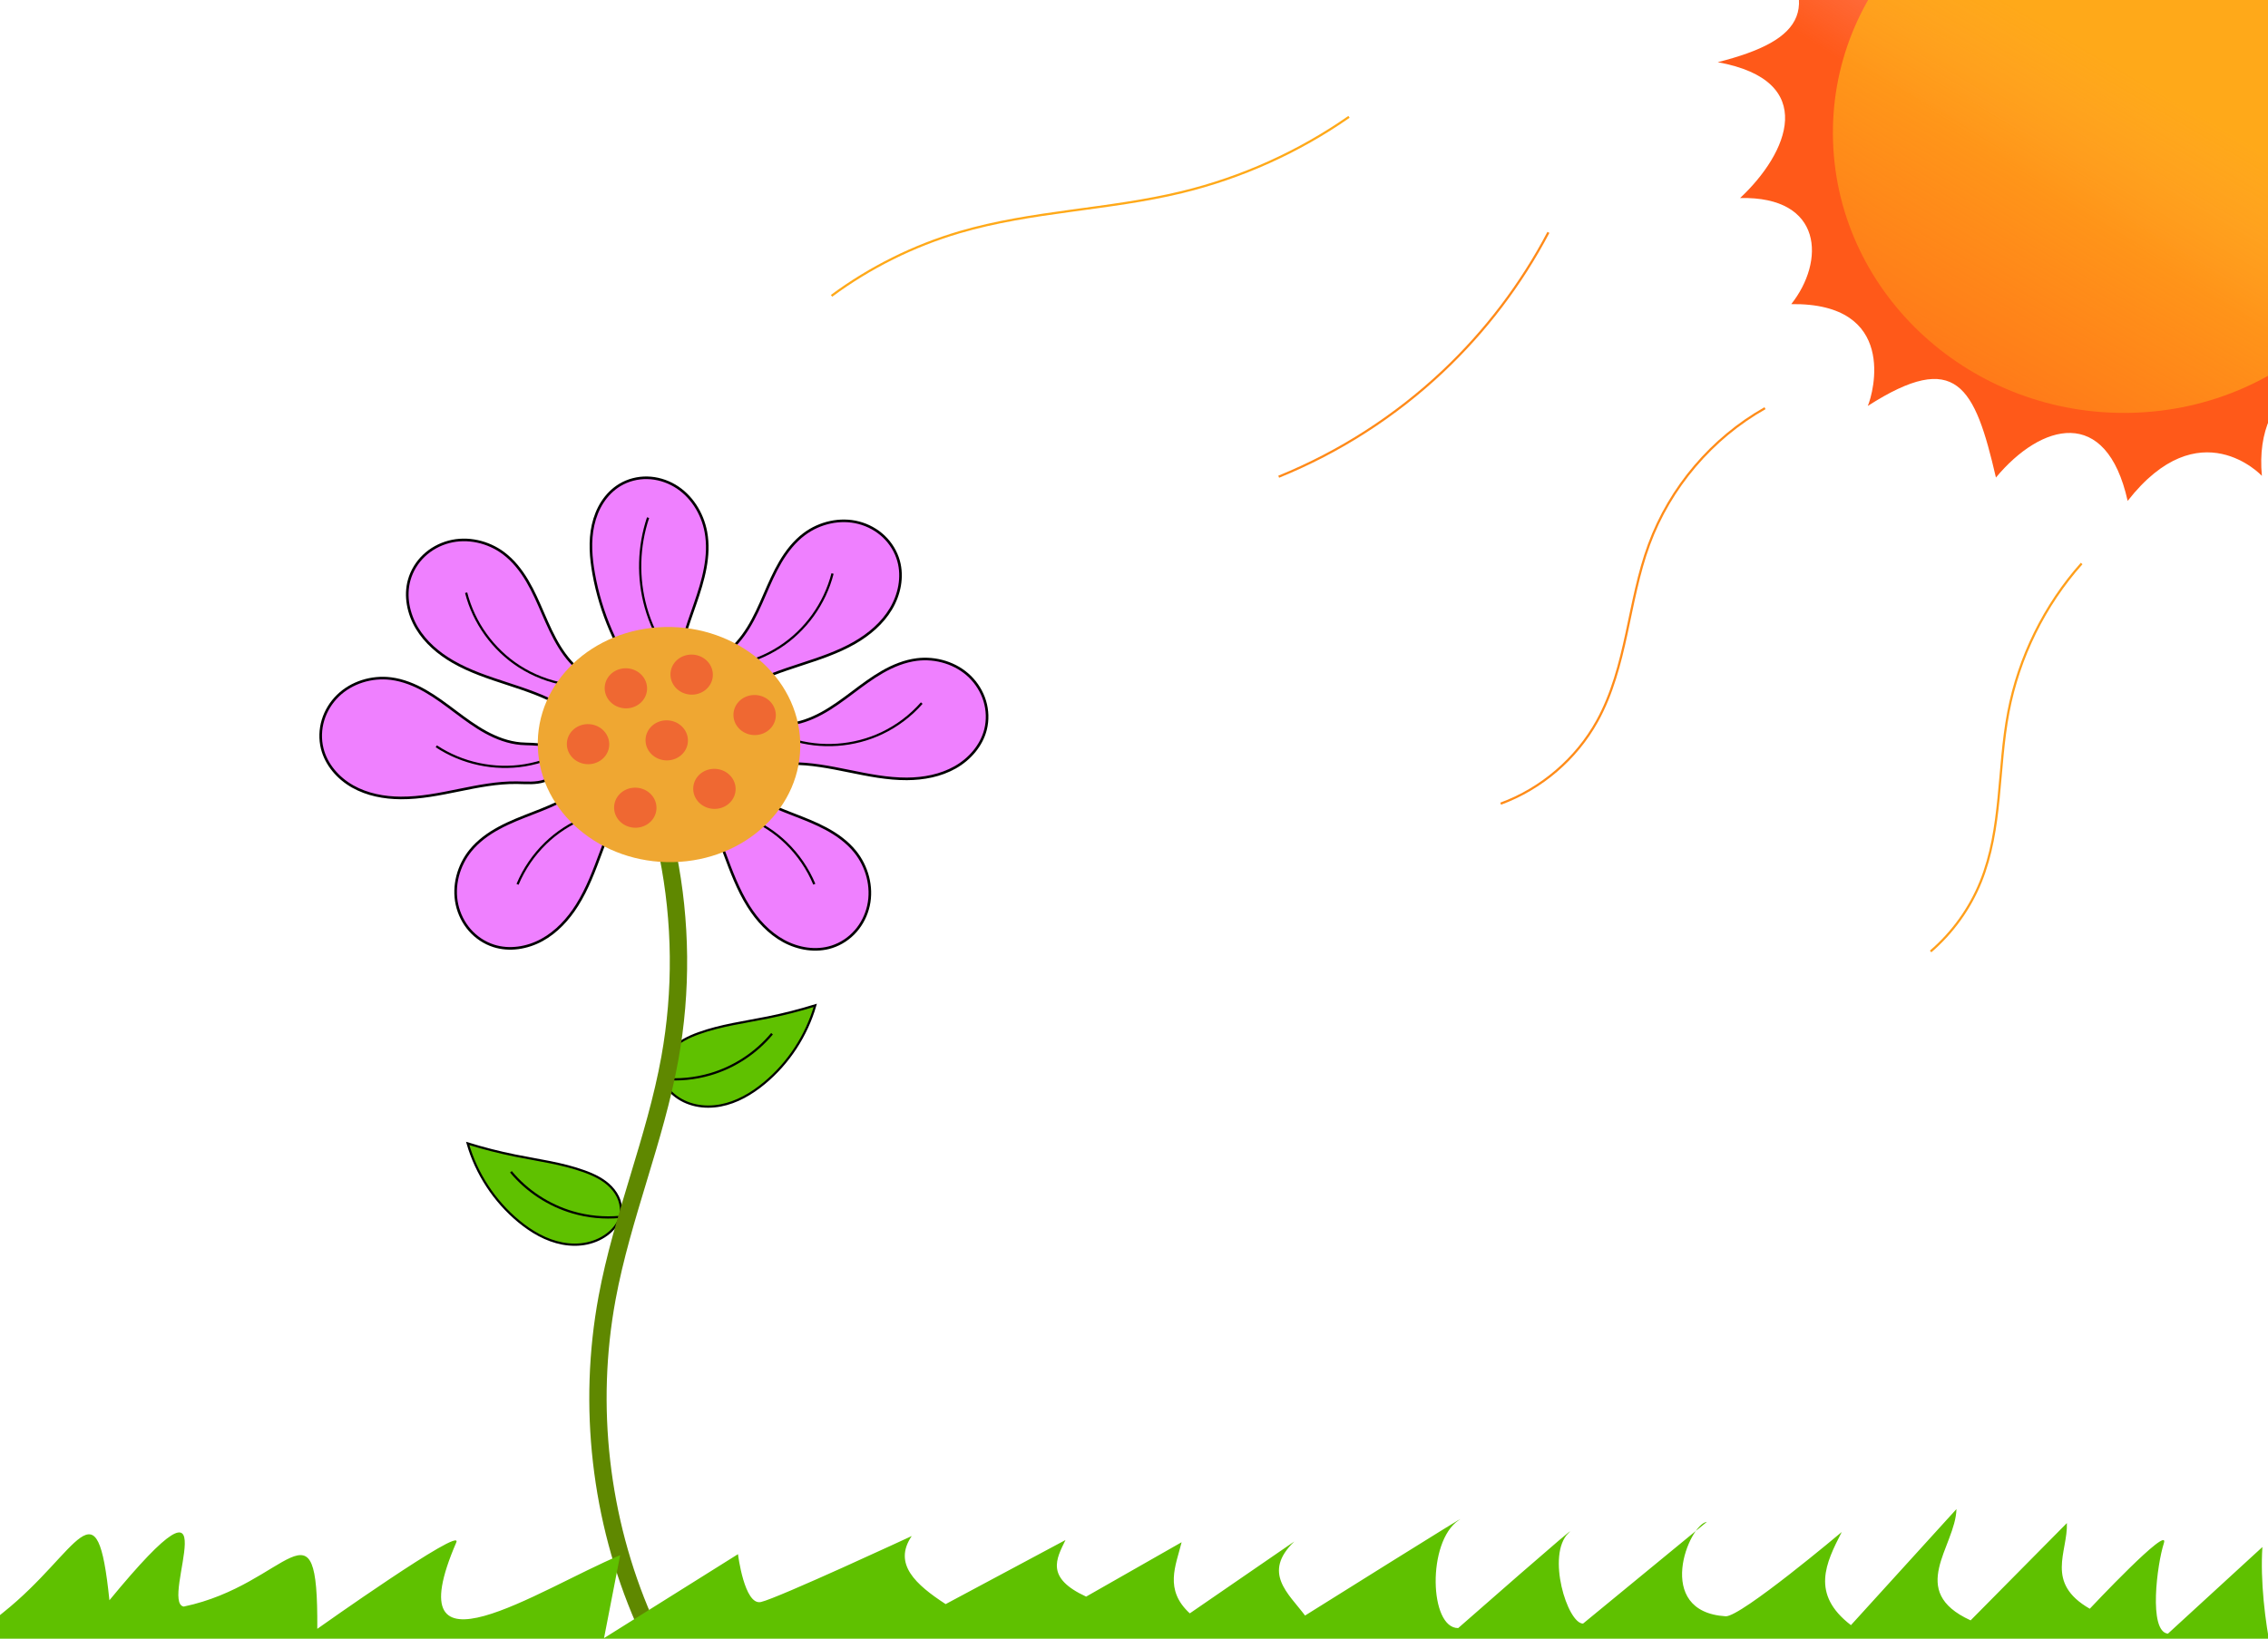 <?xml version="1.0" encoding="UTF-8" standalone="no"?>
<!-- Created with Inkscape (http://www.inkscape.org/) -->

<svg
   width="270.248mm"
   height="195.298mm"
   viewBox="0 0 270.248 195.298"
   version="1.1"
   id="svg1620"
   inkscape:version="1.1.2 (0a00cf5339, 2022-02-04)"
   sodipodi:docname="its.svg"
   xmlns:inkscape="http://www.inkscape.org/namespaces/inkscape"
   xmlns:sodipodi="http://sodipodi.sourceforge.net/DTD/sodipodi-0.dtd"
   xmlns:xlink="http://www.w3.org/1999/xlink"
   xmlns="http://www.w3.org/2000/svg"
   xmlns:svg="http://www.w3.org/2000/svg">
  <sodipodi:namedview
     id="namedview1622"
     pagecolor="#ffffff"
     bordercolor="#666666"
     borderopacity="1.0"
     inkscape:pageshadow="2"
     inkscape:pageopacity="0.0"
     inkscape:pagecheckerboard="0"
     inkscape:document-units="mm"
     showgrid="false"
     inkscape:snap-global="false"
     inkscape:zoom="0.43206369"
     inkscape:cx="496.45458"
     inkscape:cy="359.90064"
     inkscape:window-width="1360"
     inkscape:window-height="708"
     inkscape:window-x="0"
     inkscape:window-y="0"
     inkscape:window-maximized="1"
     inkscape:current-layer="layer1" />
  <defs
     id="defs1617">
    <inkscape:path-effect
       effect="spiro"
       id="path-effect29716"
       is_visible="true"
       lpeversion="1" />
    <inkscape:path-effect
       effect="spiro"
       id="path-effect29712"
       is_visible="true"
       lpeversion="1" />
    <inkscape:path-effect
       effect="spiro"
       id="path-effect29708"
       is_visible="true"
       lpeversion="1" />
    <inkscape:path-effect
       effect="spiro"
       id="path-effect29704"
       is_visible="true"
       lpeversion="1" />
    <linearGradient
       inkscape:collect="always"
       id="linearGradient24737">
      <stop
         style="stop-color:#ff5919;stop-opacity:1"
         offset="0"
         id="stop24733" />
      <stop
         style="stop-color:#ff2819;stop-opacity:0"
         offset="1"
         id="stop24735" />
    </linearGradient>
    <linearGradient
       inkscape:collect="always"
       id="linearGradient17623">
      <stop
         style="stop-color:#ffa919;stop-opacity:1;"
         offset="0"
         id="stop17619" />
      <stop
         style="stop-color:#ffa919;stop-opacity:0;"
         offset="1"
         id="stop17621" />
    </linearGradient>
    <inkscape:path-effect
       effect="spiro"
       id="path-effect12540"
       is_visible="true"
       lpeversion="1" />
    <inkscape:path-effect
       effect="spiro"
       id="path-effect12028"
       is_visible="true"
       lpeversion="1" />
    <inkscape:path-effect
       effect="spiro"
       id="path-effect9648"
       is_visible="true"
       lpeversion="1" />
    <inkscape:path-effect
       effect="spiro"
       id="path-effect3488"
       is_visible="true"
       lpeversion="1" />
    <inkscape:path-effect
       effect="spiro"
       id="path-effect2613"
       is_visible="true"
       lpeversion="1" />
    <inkscape:path-effect
       effect="spiro"
       id="path-effect2613-8"
       is_visible="true"
       lpeversion="1" />
    <inkscape:path-effect
       effect="spiro"
       id="path-effect2613-81"
       is_visible="true"
       lpeversion="1" />
    <inkscape:path-effect
       effect="spiro"
       id="path-effect2613-3"
       is_visible="true"
       lpeversion="1" />
    <inkscape:path-effect
       effect="spiro"
       id="path-effect2613-4"
       is_visible="true"
       lpeversion="1" />
    <inkscape:path-effect
       effect="spiro"
       id="path-effect2613-7"
       is_visible="true"
       lpeversion="1" />
    <inkscape:path-effect
       effect="spiro"
       id="path-effect2613-8-6"
       is_visible="true"
       lpeversion="1" />
    <inkscape:path-effect
       effect="spiro"
       id="path-effect2613-81-3"
       is_visible="true"
       lpeversion="1" />
    <inkscape:path-effect
       effect="spiro"
       id="path-effect3488-9"
       is_visible="true"
       lpeversion="1" />
    <inkscape:path-effect
       effect="spiro"
       id="path-effect3488-2"
       is_visible="true"
       lpeversion="1" />
    <inkscape:path-effect
       effect="spiro"
       id="path-effect3488-7"
       is_visible="true"
       lpeversion="1" />
    <inkscape:path-effect
       effect="spiro"
       id="path-effect3488-5"
       is_visible="true"
       lpeversion="1" />
    <inkscape:path-effect
       effect="spiro"
       id="path-effect3488-4"
       is_visible="true"
       lpeversion="1" />
    <inkscape:path-effect
       effect="spiro"
       id="path-effect3488-59"
       is_visible="true"
       lpeversion="1" />
    <inkscape:path-effect
       effect="spiro"
       id="path-effect3488-4-3"
       is_visible="true"
       lpeversion="1" />
    <inkscape:path-effect
       effect="spiro"
       id="path-effect12028-3"
       is_visible="true"
       lpeversion="1" />
    <inkscape:path-effect
       effect="spiro"
       id="path-effect12540-3"
       is_visible="true"
       lpeversion="1" />
    <linearGradient
       inkscape:collect="always"
       xlink:href="#linearGradient17623"
       id="linearGradient17625"
       x1="-302.364"
       y1="-83.426"
       x2="-265.747"
       y2="-142.2"
       gradientUnits="userSpaceOnUse" />
    <linearGradient
       inkscape:collect="always"
       xlink:href="#linearGradient24737"
       id="linearGradient24049"
       x1="289.968"
       y1="86.959"
       x2="320.576"
       y2="38.298"
       gradientUnits="userSpaceOnUse" />
  </defs>
  <g
     inkscape:label="Capa 1"
     inkscape:groupmode="layer"
     id="layer1"
     transform="translate(-41.874,-61.69)">
    <path
       style="fill:url(#linearGradient24049);stroke:none;stroke-width:0.265px;stroke-linecap:butt;stroke-linejoin:miter;stroke-opacity:1;fill-opacity:1"
       d="m 246.553,69.102 c 12.131,2.209 8.368,10.863 2.664,16.189 9.959,-0.225 10.119,7.585 6.097,12.643 12.736,-0.161 9.79,10.599 9.119,12.135 10.554,-6.763 12.75,-2.35 15.27,8.533 5.376,-6.465 13.155,-8.629 15.696,2.786 8.563,-10.96 15.994,-2.986 15.994,-2.986 -1.004,-10.772 7.843,-15.07 17.419,-11.527 0.296,-13.397 -0.963,-9.737 9.23,-16.972 -13.266,-6.833 -3.658,-20.403 3.029,-22.739 -14.797,-2.687 -12.489,-6.753 -12.489,-20.607 -9.886,9.374 -18.587,-0.448 -15.776,-7.422 -11.043,5.492 -12.966,0.906 -21.324,-6.897 -9.525,13.362 -15.043,13.616 -27.254,7.089 1.279,11.508 -2.125,15.078 -12.492,13.673 7.741,9.601 5.178,13.472 -5.185,16.101 z"
       id="path17754"
       sodipodi:nodetypes="cccccccccccccccc" />
    <g
       id="g15135-3"
       transform="matrix(-1,0,0,1,233.155,-0.042)">
      <path
         style="fill:#5fc100;fill-opacity:1;stroke:#000000;stroke-width:0.265px;stroke-linecap:butt;stroke-linejoin:miter;stroke-opacity:1"
         d="m 117.364,206.638 c -0.144,-0.608 -0.091,-1.256 0.112,-1.846 0.203,-0.591 0.554,-1.126 0.985,-1.577 0.863,-0.903 2.025,-1.462 3.201,-1.886 2.651,-0.957 5.473,-1.318 8.235,-1.877 1.908,-0.386 3.797,-0.869 5.656,-1.445 -1.039,3.602 -3.183,6.876 -6.069,9.269 -1.521,1.261 -3.282,2.295 -5.224,2.659 -0.971,0.182 -1.978,0.192 -2.943,-0.016 -0.965,-0.208 -1.888,-0.637 -2.64,-1.277 -0.618,-0.526 -1.127,-1.213 -1.314,-2.003 z"
         id="path12026-8"
         inkscape:path-effect="#path-effect12028-3"
         inkscape:original-d="m 117.36419,206.63779 c -0.43822,-0.66787 2.86575,-3.53966 4.29823,-5.30989 1.43247,-1.77023 5.49046,-1.25122 8.2353,-1.87723 2.74484,-0.62601 3.77085,-0.96317 5.65587,-1.44515 5.07169,-0.90536 -2.87265,5.5273 -6.06867,9.26869 -2.15008,2.54024 -7.20432,0.91119 -10.80687,1.36639 -3.60256,0.45519 -0.87565,-1.33494 -1.31386,-2.00281 z"
         sodipodi:nodetypes="sssccss" />
      <path
         style="fill:none;stroke:#000000;stroke-width:0.265px;stroke-linecap:butt;stroke-linejoin:miter;stroke-opacity:1"
         d="m 117.416,206.763 c 1.883,0.174 3.798,-0.011 5.613,-0.541 2.863,-0.836 5.466,-2.542 7.373,-4.835"
         id="path12538-6"
         inkscape:path-effect="#path-effect12540-3"
         inkscape:original-d="m 117.41641,206.76336 c 1.16724,0.15119 4.44627,-0.68201 5.61311,-0.54066 1.16457,0.14107 3.50733,-5.15706 7.37309,-4.83512"
         sodipodi:nodetypes="csc" />
    </g>
    <g
       id="g15135"
       transform="translate(3.464,-16.498)">
      <path
         style="fill:#5fc100;fill-opacity:1;stroke:#000000;stroke-width:0.265px;stroke-linecap:butt;stroke-linejoin:miter;stroke-opacity:1"
         d="m 117.364,206.638 c -0.144,-0.608 -0.091,-1.256 0.112,-1.846 0.203,-0.591 0.554,-1.126 0.985,-1.577 0.863,-0.903 2.025,-1.462 3.201,-1.886 2.651,-0.957 5.473,-1.318 8.235,-1.877 1.908,-0.386 3.797,-0.869 5.656,-1.445 -1.039,3.602 -3.183,6.876 -6.069,9.269 -1.521,1.261 -3.282,2.295 -5.224,2.659 -0.971,0.182 -1.978,0.192 -2.943,-0.016 -0.965,-0.208 -1.888,-0.637 -2.64,-1.277 -0.618,-0.526 -1.127,-1.213 -1.314,-2.003 z"
         id="path12026"
         inkscape:path-effect="#path-effect12028"
         inkscape:original-d="m 117.36419,206.63779 c -0.43822,-0.66787 2.86575,-3.53966 4.29823,-5.30989 1.43247,-1.77023 5.49046,-1.25122 8.2353,-1.87723 2.74484,-0.62601 3.77085,-0.96317 5.65587,-1.44515 5.07169,-0.90536 -2.87265,5.5273 -6.06867,9.26869 -2.15008,2.54024 -7.20432,0.91119 -10.80687,1.36639 -3.60256,0.45519 -0.87565,-1.33494 -1.31386,-2.00281 z"
         sodipodi:nodetypes="sssccss" />
      <path
         style="fill:none;stroke:#000000;stroke-width:0.265px;stroke-linecap:butt;stroke-linejoin:miter;stroke-opacity:1"
         d="m 117.416,206.763 c 1.883,0.174 3.798,-0.011 5.613,-0.541 2.863,-0.836 5.466,-2.542 7.373,-4.835"
         id="path12538"
         inkscape:path-effect="#path-effect12540"
         inkscape:original-d="m 117.41641,206.76336 c 1.16724,0.15119 4.44627,-0.68201 5.61311,-0.54066 1.16457,0.14107 3.50733,-5.15706 7.37309,-4.83512"
         sodipodi:nodetypes="csc" />
    </g>
    <path
       style="fill:#ef80ff;fill-opacity:1;stroke:#000000;stroke-width:0.309px;stroke-linecap:butt;stroke-linejoin:miter;stroke-opacity:1"
       d="m 108.772,145.813 c -4.018,-2.351 -8.878,-2.926 -12.911,-5.251 -1.72,-0.992 -3.286,-2.32 -4.307,-4.023 -1.021,-1.703 -1.455,-3.808 -0.921,-5.721 0.308,-1.104 0.928,-2.115 1.758,-2.905 0.83,-0.789 1.867,-1.356 2.975,-1.647 2.216,-0.583 4.671,-0.022 6.505,1.351 1.168,0.874 2.087,2.045 2.831,3.3 0.743,1.255 1.321,2.6 1.902,3.938 0.581,1.338 1.172,2.678 1.939,3.919 0.767,1.241 1.721,2.387 2.921,3.216 0.743,0.514 1.578,0.905 2.236,1.524 0.329,0.309 0.612,0.676 0.778,1.096 0.166,0.42 0.21,0.896 0.073,1.327 -0.169,0.534 -0.607,0.96 -1.122,1.179 -0.515,0.219 -1.098,0.246 -1.649,0.144 -1.101,-0.204 -2.043,-0.881 -3.009,-1.446 z"
       id="path2611"
       inkscape:path-effect="#path-effect2613"
       inkscape:original-d="m 108.77213,145.81345 c -1.92683,-0.0416 -8.60736,-3.50017 -12.91122,-5.25091 -4.303866,-1.75072 -3.485314,-6.49596 -5.228157,-9.74458 -1.742842,-3.24862 7.492852,-2.13341 11.239087,-3.20073 3.74625,-1.06735 6.39531,9.58231 9.59278,14.37284 3.19747,4.79054 2.05851,2.63167 3.08756,3.94688 1.02905,1.31518 -3.85325,-0.0819 -5.78005,-0.1235 z" />
    <path
       style="fill:#ef80ff;fill-opacity:1;stroke:#000000;stroke-width:0.309px;stroke-linecap:butt;stroke-linejoin:miter;stroke-opacity:1"
       d="m 103.453,154.968 c -4.655,-0.056 -9.163,1.848 -13.819,1.822 -1.986,-0.011 -4.003,-0.391 -5.733,-1.367 -1.73,-0.975 -3.148,-2.59 -3.63,-4.517 -0.278,-1.111 -0.24,-2.298 0.092,-3.394 0.331,-1.097 0.952,-2.102 1.771,-2.903 1.638,-1.602 4.049,-2.329 6.322,-2.043 1.447,0.182 2.826,0.745 4.092,1.468 1.267,0.723 2.434,1.606 3.601,2.482 1.167,0.875 2.343,1.748 3.623,2.447 1.28,0.699 2.677,1.223 4.13,1.351 0.9,0.079 1.819,0.007 2.697,0.218 0.439,0.106 0.866,0.285 1.218,0.568 0.352,0.283 0.626,0.675 0.72,1.117 0.117,0.547 -0.053,1.134 -0.392,1.58 -0.339,0.445 -0.833,0.757 -1.362,0.94 -1.057,0.367 -2.211,0.245 -3.331,0.231 z"
       id="path2611-4"
       inkscape:path-effect="#path-effect2613-8"
       inkscape:original-d="m 103.45322,154.96839 c -1.69523,0.91682 -9.212062,1.21483 -13.818567,1.82177 -4.606504,0.60696 -6.241939,-3.92214 -9.363383,-5.88367 -3.121443,-1.96153 5.457187,-5.55998 8.185307,-8.34042 2.728119,-2.78045 10.297554,5.1654 15.445853,7.74764 5.14831,2.58226 3.09067,1.2692 4.63552,1.90335 1.54485,0.63414 -3.38951,1.83452 -5.08473,2.75133 z" />
    <path
       style="fill:#ef80ff;fill-opacity:1;stroke:#000000;stroke-width:0.309px;stroke-linecap:butt;stroke-linejoin:miter;stroke-opacity:1"
       d="m 116.387,156.879 c -2.507,3.922 -3.272,8.757 -5.754,12.695 -1.059,1.68 -2.447,3.192 -4.189,4.145 -1.742,0.954 -3.863,1.304 -5.753,0.696 -1.091,-0.351 -2.077,-1.01 -2.834,-1.871 -0.756,-0.861 -1.282,-1.919 -1.529,-3.038 -0.495,-2.237 0.162,-4.669 1.606,-6.447 0.919,-1.132 2.125,-2.005 3.409,-2.699 1.283,-0.694 2.65,-1.218 4.009,-1.746 1.36,-0.528 2.722,-1.066 3.992,-1.783 1.27,-0.718 2.453,-1.626 3.329,-2.793 0.543,-0.722 0.967,-1.541 1.611,-2.175 0.322,-0.317 0.7,-0.585 1.126,-0.734 0.426,-0.15 0.904,-0.175 1.329,-0.021 0.526,0.19 0.935,0.644 1.134,1.168 0.199,0.523 0.202,1.107 0.079,1.653 -0.247,1.092 -0.96,2.007 -1.563,2.95 z"
       id="path2611-0"
       inkscape:path-effect="#path-effect2613-81"
       inkscape:original-d="m 116.38677,156.87943 c -0.11724,1.9237 -3.83562,8.4632 -5.75409,12.69496 -1.91845,4.23177 -6.62787,3.22742 -9.94245,4.8413 -3.314576,1.61387 -1.837395,-7.57088 -2.756725,-11.35616 -0.91934,-3.78528 9.826165,-6.01393 14.738605,-9.02073 4.91247,-3.0068 2.71051,-1.95353 4.06512,-2.93012 1.35461,-0.97659 -0.23322,3.84706 -0.35046,5.77075 z" />
    <path
       style="fill:#ef80ff;fill-opacity:1;stroke:#000000;stroke-width:0.309px;stroke-linecap:butt;stroke-linejoin:miter;stroke-opacity:1"
       d="m 130.808,143.538 c 4.018,-2.351 8.878,-2.926 12.911,-5.251 1.72,-0.992 3.286,-2.32 4.307,-4.023 1.021,-1.703 1.455,-3.808 0.921,-5.721 -0.308,-1.104 -0.928,-2.115 -1.758,-2.905 -0.83,-0.789 -1.867,-1.356 -2.975,-1.647 -2.216,-0.583 -4.671,-0.022 -6.505,1.351 -1.168,0.874 -2.087,2.045 -2.831,3.3 -0.743,1.255 -1.321,2.6 -1.902,3.938 -0.581,1.338 -1.172,2.678 -1.939,3.919 -0.767,1.241 -1.721,2.387 -2.921,3.216 -0.743,0.514 -1.578,0.905 -2.236,1.524 -0.329,0.309 -0.612,0.676 -0.778,1.096 -0.166,0.42 -0.21,0.896 -0.073,1.327 0.169,0.534 0.607,0.96 1.122,1.179 0.515,0.219 1.098,0.246 1.649,0.144 1.101,-0.204 2.043,-0.881 3.009,-1.446 z"
       id="path2611-1"
       inkscape:path-effect="#path-effect2613-7"
       inkscape:original-d="m 130.8077,143.53804 c 1.92683,-0.0416 8.60736,-3.50017 12.91122,-5.25091 4.30387,-1.75072 3.48532,-6.49596 5.22816,-9.74458 1.74284,-3.24862 -7.49285,-2.13341 -11.23909,-3.20073 -3.74625,-1.06735 -6.39531,9.58231 -9.59278,14.37284 -3.19747,4.79054 -2.05851,2.63167 -3.08756,3.94688 -1.02905,1.31518 3.85325,-0.0819 5.78005,-0.1235 z" />
    <path
       style="fill:#ef80ff;fill-opacity:1;stroke:#000000;stroke-width:0.309px;stroke-linecap:butt;stroke-linejoin:miter;stroke-opacity:1"
       d="m 136.127,152.693 c 4.655,-0.056 9.163,1.848 13.819,1.822 1.986,-0.011 4.003,-0.391 5.733,-1.367 1.73,-0.975 3.148,-2.59 3.63,-4.517 0.278,-1.111 0.24,-2.298 -0.092,-3.394 -0.331,-1.097 -0.952,-2.102 -1.771,-2.903 -1.638,-1.602 -4.049,-2.329 -6.322,-2.043 -1.447,0.182 -2.826,0.745 -4.092,1.468 -1.267,0.723 -2.434,1.606 -3.601,2.482 -1.167,0.875 -2.343,1.748 -3.623,2.447 -1.28,0.699 -2.677,1.223 -4.13,1.351 -0.9,0.079 -1.819,0.007 -2.697,0.218 -0.439,0.106 -0.866,0.285 -1.218,0.568 -0.352,0.283 -0.626,0.675 -0.72,1.117 -0.117,0.547 0.053,1.134 0.392,1.58 0.339,0.445 0.833,0.757 1.362,0.94 1.057,0.367 2.211,0.245 3.331,0.231 z"
       id="path2611-4-7"
       inkscape:path-effect="#path-effect2613-8-6"
       inkscape:original-d="m 136.12661,152.69298 c 1.69523,0.91682 9.21206,1.21483 13.81857,1.82177 4.6065,0.60696 6.24194,-3.92214 9.36338,-5.88367 3.12144,-1.96153 -5.45719,-5.55998 -8.18531,-8.34042 -2.72811,-2.78045 -10.29755,5.1654 -15.44585,7.74764 -5.14831,2.58226 -3.09067,1.2692 -4.63552,1.90335 -1.54485,0.63414 3.38951,1.83452 5.08473,2.75133 z" />
    <path
       style="fill:#ef80ff;fill-opacity:1;stroke:#000000;stroke-width:0.309px;stroke-linecap:butt;stroke-linejoin:miter;stroke-opacity:1"
       d="m 125.302,156.996 c 2.507,3.922 3.272,8.757 5.754,12.695 1.059,1.68 2.447,3.192 4.189,4.145 1.742,0.953 3.863,1.304 5.753,0.696 1.091,-0.351 2.077,-1.01 2.834,-1.871 0.756,-0.861 1.282,-1.919 1.529,-3.038 0.495,-2.237 -0.162,-4.669 -1.606,-6.447 -0.919,-1.132 -2.125,-2.005 -3.409,-2.699 -1.283,-0.694 -2.65,-1.218 -4.009,-1.746 -1.36,-0.528 -2.722,-1.066 -3.992,-1.783 -1.27,-0.718 -2.453,-1.626 -3.329,-2.793 -0.543,-0.722 -0.967,-1.541 -1.611,-2.175 -0.322,-0.317 -0.7,-0.585 -1.126,-0.734 -0.426,-0.15 -0.904,-0.175 -1.329,-0.021 -0.526,0.19 -0.935,0.644 -1.134,1.168 -0.199,0.523 -0.202,1.107 -0.079,1.653 0.247,1.092 0.96,2.007 1.563,2.95 z"
       id="path2611-0-5"
       inkscape:path-effect="#path-effect2613-81-3"
       inkscape:original-d="m 125.30237,156.99566 c 0.11724,1.9237 3.83562,8.4632 5.75409,12.69496 1.91845,4.23177 6.62787,3.22742 9.94245,4.8413 3.31458,1.61387 1.8374,-7.57088 2.75673,-11.35616 0.91934,-3.78528 -9.82617,-6.01393 -14.73861,-9.02073 -4.91247,-3.0068 -2.71051,-1.95353 -4.06512,-2.93012 -1.35461,-0.97659 0.23322,3.84706 0.35046,5.77075 z" />
    <path
       style="fill:#ef80ff;fill-opacity:1;stroke:#000000;stroke-width:0.309px;stroke-linecap:butt;stroke-linejoin:miter;stroke-opacity:1"
       d="m 118.146,142.901 c -2.787,-3.768 -4.693,-8.184 -5.523,-12.797 -0.348,-1.932 -0.507,-3.934 -0.079,-5.85 0.214,-0.958 0.575,-1.887 1.107,-2.712 0.532,-0.825 1.237,-1.544 2.078,-2.051 0.98,-0.591 2.132,-0.882 3.276,-0.858 1.143,0.024 2.275,0.361 3.262,0.94 1.973,1.158 3.304,3.268 3.72,5.517 0.529,2.859 -0.321,5.78 -1.272,8.527 -0.951,2.747 -2.029,5.539 -1.968,8.446 0.018,0.852 0.134,1.702 0.115,2.554 -0.019,0.852 -0.188,1.73 -0.682,2.425 -0.497,0.699 -1.313,1.162 -2.169,1.228 -0.855,0.066 -1.733,-0.265 -2.332,-0.879 -0.599,-0.615 -0.907,-1.501 -0.818,-2.354 0.089,-0.853 0.572,-1.657 1.284,-2.136 z"
       id="path2611-04"
       inkscape:path-effect="#path-effect2613-3"
       inkscape:original-d="m 118.14581,142.90071 c -1.34452,-1.3808 -3.6819,-8.5312 -5.52253,-12.79739 -1.84065,-4.26618 2.07049,-7.07517 3.10605,-10.61334 1.03555,-3.53816 6.83785,3.73335 10.25708,5.59945 3.41925,1.8661 -2.16016,11.31613 -3.23993,16.9736 -1.07979,5.65749 -0.37794,3.31968 -0.56684,4.97891 -0.1889,1.65921 -2.68963,-2.76046 -4.03415,-4.14126 z" />
    <path
       style="fill:none;stroke:#000000;stroke-width:0.265px;stroke-linecap:butt;stroke-linejoin:miter;stroke-opacity:1"
       d="m 109.264,143.251 c -1.964,-0.332 -3.859,-1.067 -5.534,-2.147 -3.102,-1.999 -5.405,-5.202 -6.312,-8.778"
       id="path3486"
       inkscape:path-effect="#path-effect3488"
       inkscape:original-d="m 109.2643,143.25129 c -1.84428,-0.71524 -3.68882,-1.43074 -5.53361,-2.14651 -1.84481,-0.71577 -4.207797,-5.85177 -6.312089,-8.77805" />
    <path
       style="fill:none;stroke:#000000;stroke-width:0.265px;stroke-linecap:butt;stroke-linejoin:miter;stroke-opacity:1"
       d="m 121.35,139.463 c -1.127,-1.637 -1.983,-3.46 -2.521,-5.373 -0.983,-3.489 -0.888,-7.273 0.268,-10.708"
       id="path3486-6"
       inkscape:path-effect="#path-effect3488-9"
       inkscape:original-d="m 121.34963,139.46255 c -0.84043,-1.79071 -1.68087,-3.58178 -2.5213,-5.37321 -0.84045,-1.79146 1.6899,-7.8245 0.26771,-10.70818"
       sodipodi:nodetypes="csc" />
    <path
       style="fill:none;stroke:#000000;stroke-width:0.265px;stroke-linecap:butt;stroke-linejoin:miter;stroke-opacity:1"
       d="m 138.905,167.069 c -0.77,-1.837 -1.916,-3.516 -3.347,-4.901 -2.651,-2.567 -6.293,-4.082 -9.982,-4.153"
       id="path3486-18-8"
       inkscape:path-effect="#path-effect3488-4-3"
       inkscape:original-d="m 138.90491,167.06895 c -1.11544,-1.63363 -2.23118,-3.26746 -3.34724,-4.90147 -1.11607,-1.63402 -6.65454,-2.76872 -9.98228,-4.15338" />
    <path
       style="fill:none;stroke:#000000;stroke-width:0.265px;stroke-linecap:butt;stroke-linejoin:miter;stroke-opacity:1"
       d="m 151.707,145.483 c -1.315,1.496 -2.937,2.722 -4.735,3.579 -3.331,1.588 -7.266,1.863 -10.785,0.755"
       id="path3486-8"
       inkscape:path-effect="#path-effect3488-7"
       inkscape:original-d="m 151.70718,145.48271 c -1.57796,1.1929 -3.15628,2.38587 -4.73495,3.57891 -1.57869,1.19307 -7.18996,0.50328 -10.78548,0.75503" />
    <path
       style="fill:none;stroke:#000000;stroke-width:0.265px;stroke-linecap:butt;stroke-linejoin:miter;stroke-opacity:1"
       d="m 129.23,140.968 c 1.964,-0.332 3.859,-1.067 5.534,-2.147 3.102,-1.999 5.405,-5.202 6.312,-8.778"
       id="path3486-1"
       inkscape:path-effect="#path-effect3488-2"
       inkscape:original-d="m 129.22989,140.96769 c 1.84428,-0.71524 3.68882,-1.43074 5.53361,-2.14651 1.84481,-0.71577 4.2078,-5.85177 6.31209,-8.77805" />
    <path
       style="fill:none;stroke:#000000;stroke-width:0.265px;stroke-linecap:butt;stroke-linejoin:miter;stroke-opacity:1"
       d="m 109.974,150.762 c -1.678,1.074 -3.575,1.803 -5.54,2.129 -3.64,0.604 -7.498,-0.22 -10.573,-2.259"
       id="path3486-75"
       inkscape:path-effect="#path-effect3488-59"
       inkscape:original-d="m 109.9737,150.76181 c -1.8464,0.70974 -3.69317,1.41947 -5.5403,2.12917 -1.84715,0.70971 -7.048534,-1.50565 -10.573356,-2.2585" />
    <path
       style="fill:none;stroke:#000000;stroke-width:0.265px;stroke-linecap:butt;stroke-linejoin:miter;stroke-opacity:1"
       d="m 103.543,167.084 c 0.77,-1.837 1.916,-3.516 3.347,-4.901 2.651,-2.567 6.293,-4.082 9.982,-4.153"
       id="path3486-18"
       inkscape:path-effect="#path-effect3488-4"
       inkscape:original-d="m 103.54295,167.08382 c 1.11544,-1.63363 2.23118,-3.26746 3.34724,-4.90147 1.11607,-1.63402 6.65454,-2.76872 9.98228,-4.15338" />
    <path
       style="fill:none;stroke:#5f8800;stroke-width:2.065;stroke-linecap:butt;stroke-linejoin:miter;stroke-miterlimit:4;stroke-dasharray:none;stroke-opacity:1"
       d="m 121.453,163.543 c 1.604,7.977 1.686,16.258 0.241,24.265 -1.75,9.695 -5.69,18.888 -7.483,28.576 -2.375,12.838 -0.829,26.375 4.379,38.348"
       id="path9646"
       inkscape:path-effect="#path-effect9648"
       inkscape:original-d="m 121.45297,163.5435 c 0.15189,8.08858 0.16099,16.17689 0.24108,24.26494 0.0801,8.08805 -4.98817,19.05093 -7.48266,28.57599 -2.49449,9.52507 2.91986,25.5655 4.37939,38.34786" />
    <ellipse
       style="fill:#efa732;fill-opacity:1;stroke:none;stroke-width:4.994;stroke-linecap:round;stroke-miterlimit:4;stroke-dasharray:none;stroke-opacity:1;paint-order:markers fill stroke"
       id="path19632-5"
       cx="-116.08"
       cy="-153.133"
       rx="15.632"
       ry="14.024"
       transform="matrix(-1,0.022,-0.036,-0.999,0,0)" />
    <ellipse
       style="fill:#ef6832;fill-opacity:1;stroke:none;stroke-width:0.829;stroke-linecap:round;stroke-miterlimit:4;stroke-dasharray:none;stroke-opacity:1;paint-order:markers fill stroke"
       id="path19632-5-8"
       cx="-111.47"
       cy="-146.545"
       rx="2.525"
       ry="2.39"
       transform="matrix(-1,0.024,-0.034,-0.999,0,0)" />
    <ellipse
       style="fill:#ef6832;fill-opacity:1;stroke:none;stroke-width:0.829;stroke-linecap:round;stroke-miterlimit:4;stroke-dasharray:none;stroke-opacity:1;paint-order:markers fill stroke"
       id="path19632-5-8-3"
       cx="-119.356"
       cy="-145.1"
       rx="2.525"
       ry="2.39"
       transform="matrix(-1,0.024,-0.034,-0.999,0,0)" />
    <ellipse
       style="fill:#ef6832;fill-opacity:1;stroke:none;stroke-width:0.829;stroke-linecap:round;stroke-miterlimit:4;stroke-dasharray:none;stroke-opacity:1;paint-order:markers fill stroke"
       id="path19632-5-8-1"
       cx="-106.739"
       cy="-153.094"
       rx="2.525"
       ry="2.39"
       transform="matrix(-1,0.024,-0.034,-0.999,0,0)" />
    <ellipse
       style="fill:#ef6832;fill-opacity:1;stroke:none;stroke-width:0.829;stroke-linecap:round;stroke-miterlimit:4;stroke-dasharray:none;stroke-opacity:1;paint-order:markers fill stroke"
       id="path19632-5-8-8"
       cx="-126.69"
       cy="-150.099"
       rx="2.525"
       ry="2.39"
       transform="matrix(-1,0.024,-0.034,-0.999,0,0)" />
    <ellipse
       style="fill:url(#linearGradient17625);fill-opacity:1;stroke:none;stroke-width:11.391;stroke-linecap:round;stroke-miterlimit:4;stroke-dasharray:none;stroke-opacity:1;paint-order:markers fill stroke"
       id="path19632-5-8-8-0"
       cx="-291.815"
       cy="-84.863"
       rx="34.404"
       ry="33.149"
       transform="matrix(-1,0.024,-0.034,-0.999,0,0)" />
    <ellipse
       style="fill:#ef6832;fill-opacity:1;stroke:none;stroke-width:0.829;stroke-linecap:round;stroke-miterlimit:4;stroke-dasharray:none;stroke-opacity:1;paint-order:markers fill stroke"
       id="path19632-5-8-9"
       cx="-112.106"
       cy="-160.803"
       rx="2.525"
       ry="2.39"
       transform="matrix(-1,0.024,-0.034,-0.999,0,0)" />
    <ellipse
       style="fill:#ef6832;fill-opacity:1;stroke:none;stroke-width:0.829;stroke-linecap:round;stroke-miterlimit:4;stroke-dasharray:none;stroke-opacity:1;paint-order:markers fill stroke"
       id="path19632-5-8-6"
       cx="-121.603"
       cy="-158.784"
       rx="2.525"
       ry="2.39"
       transform="matrix(-1,0.024,-0.034,-0.999,0,0)" />
    <ellipse
       style="fill:#ef6832;fill-opacity:1;stroke:none;stroke-width:0.829;stroke-linecap:round;stroke-miterlimit:4;stroke-dasharray:none;stroke-opacity:1;paint-order:markers fill stroke"
       id="path19632-5-8-4"
       cx="-116.123"
       cy="-152.866"
       rx="2.525"
       ry="2.39"
       transform="matrix(-1,0.024,-0.034,-0.999,0,0)" />
    <path
       style="fill:#5fc100;fill-opacity:1;stroke:none;stroke-width:0.265px;stroke-linecap:butt;stroke-linejoin:miter;stroke-opacity:1"
       d="m 42.27,253.854 c 9.142,-7.298 11.143,-15.95 12.642,-1.446 15.121,-18.371 5.874,0.252 8.856,0.752 12.564,-2.618 16.013,-13.773 15.913,2.654 0,0 17.431,-12.37 16.565,-10.307 -7.454,17.28 9.852,5.582 19.524,1.528 l -1.923,9.885 15.963,-10.005 c 0,0 0.756,6.135 2.73,5.702 1.974,-0.433 17.973,-7.863 17.973,-7.863 -2.271,3.332 0.487,5.792 4.041,8.113 l 14.28,-7.638 c -1.088,2.248 -2.419,4.497 2.461,6.745 l 11.377,-6.482 c -0.703,2.826 -2.1,5.652 0.974,8.478 l 12.451,-8.565 c -3.857,3.726 -0.713,6.17 1.285,8.824 0,0 20.628,-12.925 18.306,-11.359 -3.795,2.557 -3.5,12.878 -0.059,12.853 0,0 15.216,-13.353 13.136,-11.32 -2.657,2.598 -0.117,10.786 1.74,10.786 l 14.755,-12.124 c -2.141,0.281 -6.399,10.712 2.236,11.253 1.782,0.112 13.832,-10.042 13.832,-10.042 -1.891,3.699 -3.735,7.399 1.099,11.098 l 12.573,-13.834 c -0.125,4.511 -5.97,9.765 1.686,13.264 l 11.472,-11.595 c 0.124,3.459 -2.653,7.122 2.727,10.21 0,0 9.638,-10.27 8.825,-7.794 -0.794,2.419 -1.871,10.507 0.485,10.767 l 11.258,-10.327 c -0.527,8.025 2.321,19.469 3.069,17.415 -2.006,0 -195.707,-0.37 -195.707,-0.37 l -65.445,1.051 -20.613,-2.587 z"
       id="path24900"
       sodipodi:nodetypes="ccccccccsccccccccscsccsccccccsccccccc" />
    <path
       style="fill:none;stroke:#ff8a19;stroke-width:0.265px;stroke-linecap:butt;stroke-linejoin:miter;stroke-opacity:1"
       d="m 226.379,89.386 c -3.235,6.152 -7.495,11.763 -12.55,16.534 -5.677,5.358 -12.357,9.649 -19.589,12.586"
       id="path29702"
       inkscape:path-effect="#path-effect29704"
       inkscape:original-d="m 226.3785,89.385955 c -4.18303,5.511604 -8.36632,11.022945 -12.54987,16.534025 -4.18356,5.51107 -13.05904,8.3907 -19.58895,12.58565" />
    <path
       style="fill:none;stroke:#ff8c19;stroke-width:0.265px;stroke-linecap:butt;stroke-linejoin:miter;stroke-opacity:1"
       d="m 252.188,110.337 c -6.319,3.567 -11.308,9.43 -13.82,16.237 -1.269,3.44 -1.915,7.07 -2.692,10.653 -0.777,3.583 -1.709,7.182 -3.484,10.39 -2.497,4.513 -6.66,8.079 -11.502,9.855"
       id="path29706"
       inkscape:path-effect="#path-effect29708"
       inkscape:original-d="m 252.18765,110.33653 c -4.47587,5.09335 -9.21276,10.82513 -13.81953,16.23729 -4.60678,5.41217 -4.11705,14.02875 -6.17597,21.04273 -2.05892,7.01397 -7.66788,6.57031 -11.50221,9.85506" />
    <path
       style="fill:none;stroke:#ff9d18;stroke-width:0.265px;stroke-linecap:butt;stroke-linejoin:miter;stroke-opacity:0.984"
       d="m 289.918,128.847 c -4.433,4.98 -7.486,11.176 -8.735,17.725 -1.282,6.723 -0.723,13.857 -3.292,20.2 -1.293,3.192 -3.359,6.067 -5.97,8.312"
       id="path29710"
       inkscape:path-effect="#path-effect29712"
       inkscape:original-d="m 289.91781,128.84674 c -2.70726,5.90855 -5.82304,11.81683 -8.73496,17.72485 -2.91192,5.90801 -2.19474,13.46677 -3.2925,20.19976 -1.09777,6.73299 -3.98005,5.54129 -5.97047,8.31154" />
    <path
       style="fill:none;stroke:#ffa919;stroke-width:0.265px;stroke-linecap:butt;stroke-linejoin:miter;stroke-opacity:1"
       d="m 202.617,75.616 c -6.005,4.186 -12.792,7.245 -19.905,8.972 -8.734,2.12 -17.892,2.24 -26.514,4.78 -5.471,1.611 -10.655,4.189 -15.241,7.579"
       id="path29714"
       inkscape:path-effect="#path-effect29716"
       inkscape:original-d="m 202.61706,75.61551 c -6.63121,2.990943 -13.27002,5.981622 -19.90542,8.972037 -6.63541,2.990414 -17.67554,3.18667 -26.5137,4.779607 -8.83817,1.59294 -10.16059,5.053124 -15.24127,7.579288" />
  </g>
</svg>
